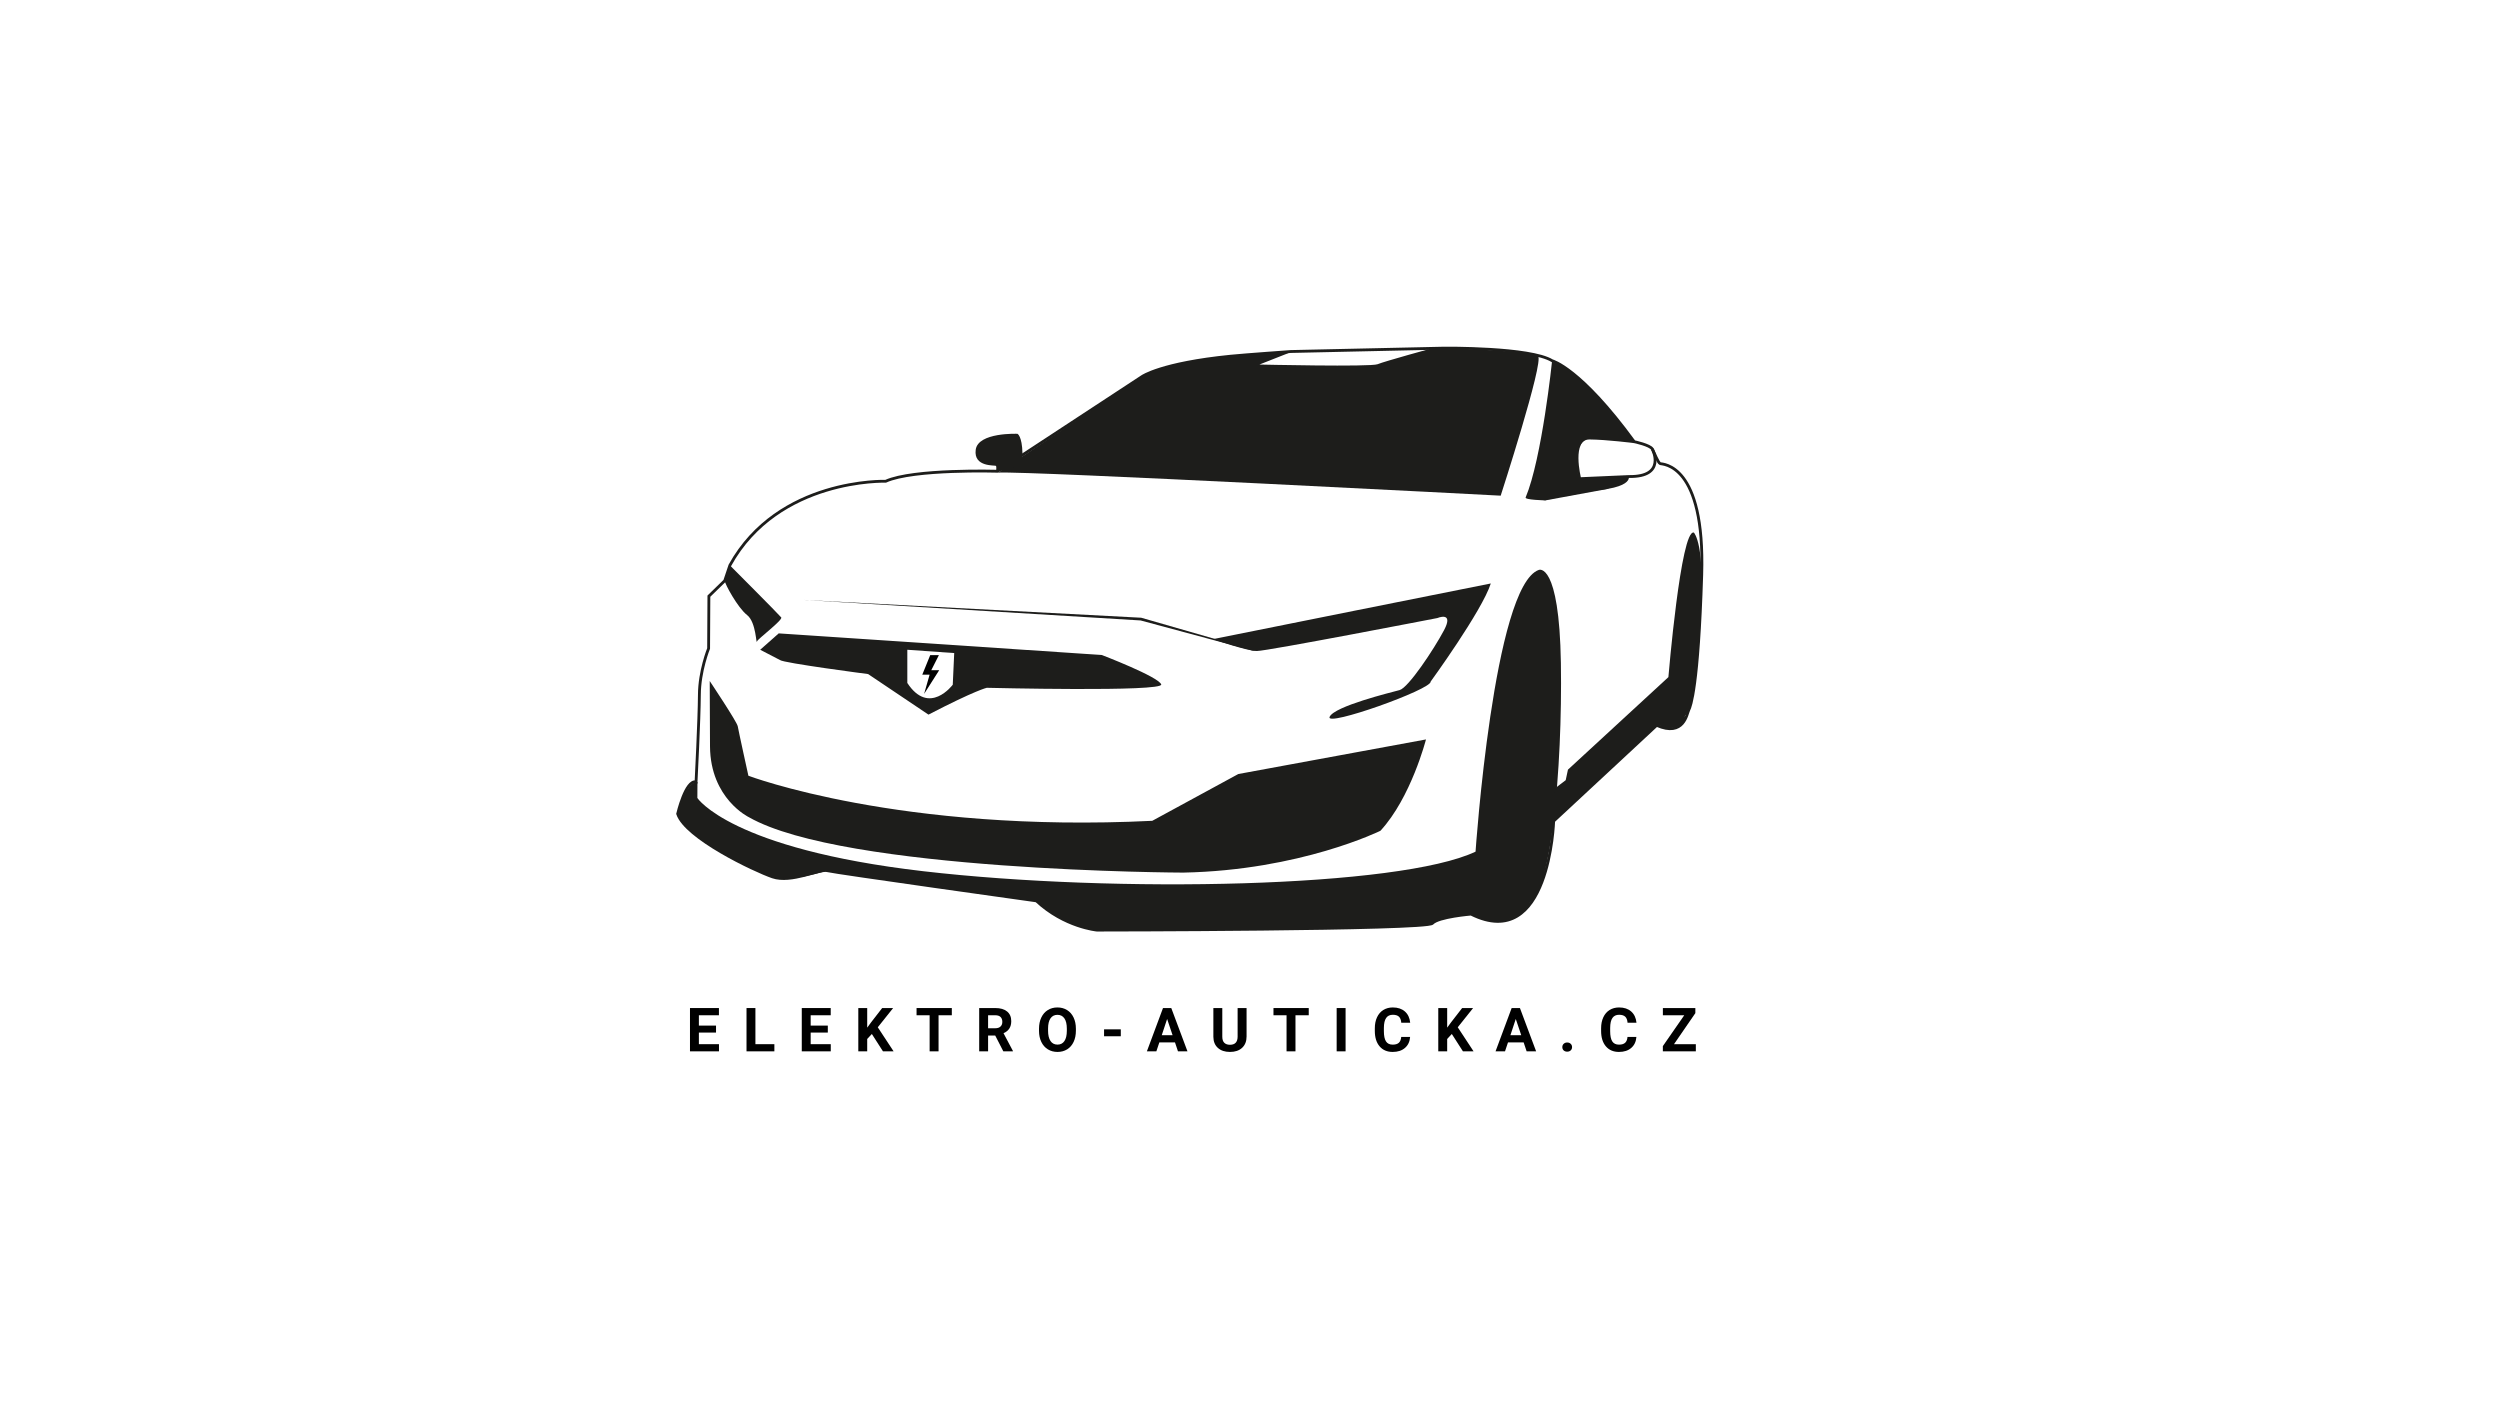 <svg xmlns="http://www.w3.org/2000/svg" xmlns:xlink="http://www.w3.org/1999/xlink" width="1920" zoomAndPan="magnify" viewBox="0 0 1440 810" height="1080" preserveAspectRatio="xMidYMid meet" version="1.0"><defs><g/><clipPath id="7a0482a763"><path d="M 531.238 377.262 L 540.988 377.262 L 540.988 399.762 L 531.238 399.762 Z M 531.238 377.262 " clip-rule="nonzero"/></clipPath></defs><rect x="-144" width="1728" fill="#ffffff" y="-81" height="972" fill-opacity="1"/><rect x="-144" width="1728" fill="#ffffff" y="-81" height="972" fill-opacity="1"/><rect x="-144" width="1728" fill="#ffffff" y="-81" height="972" fill-opacity="1"/><g clip-path="url(#7a0482a763)"><path fill="#000000" d="M 540.988 386.02 L 536.422 386.02 L 540.812 377.344 L 535.809 377.344 L 531.238 388.598 L 535.457 388.598 L 532.293 399.676 Z M 540.988 386.02 " fill-opacity="1" fill-rule="nonzero"/></g><path fill="#1d1d1b" d="M 821.367 425.91 C 821.367 425.91 812.805 459.371 795.129 478.527 C 795.129 478.527 748.953 501.309 681.543 502.621 C 681.543 502.621 486.035 501.984 431.348 470.703 C 431.348 470.703 409.195 460.109 408.965 429.961 L 408.801 392.27 C 408.801 392.27 424.527 415.809 424.938 418.316 C 425.348 420.824 431.07 446.824 431.07 446.824 C 431.07 446.824 518.387 479.953 663.703 472.789 L 713.258 445.84 L 821.383 425.91 Z M 821.367 425.91 " fill-opacity="1" fill-rule="nonzero"/><path fill="#1d1d1b" d="M 401.734 450.43 L 401.684 459.648 C 401.684 459.648 420.789 488.926 531.801 501.82 C 642.812 514.695 806.262 511.25 849.914 490.551 C 849.914 490.551 860.375 337.34 886.383 328.254 C 886.383 328.254 898.141 323.281 899.074 381.922 C 899.566 412.773 898.074 446.512 894.844 472.969 C 891.926 496.766 887.594 514.66 882.02 519.188 C 870.246 528.75 870.215 533.785 847.227 526.535 C 847.227 526.535 831.301 527.699 825.008 531.867 C 818.711 536.035 634.07 535.871 634.07 535.871 C 634.07 535.871 618.578 536.625 596.898 518.91 L 476.41 501.508 C 476.41 501.508 454.176 508.609 444.992 505.098 C 436.301 501.785 397.801 484.746 390.34 468.785 C 390.34 468.785 395.043 449.973 401.734 450.414 Z M 401.734 450.43 " fill-opacity="1" fill-rule="nonzero"/><path fill="#1d1d1b" d="M 954.137 417.824 L 893.793 474.082 L 895.32 454.352 L 901.844 449.383 L 903.141 443.312 L 960.992 390.023 C 960.992 390.023 968.156 304.422 975.684 306.766 C 975.684 306.766 982.766 314.016 978.98 355.086 C 978.98 355.086 977.684 402.258 971.566 411.016 C 965.453 419.777 970.895 420.023 954.152 417.84 Z M 954.137 417.824 " fill-opacity="1" fill-rule="nonzero"/><path fill="#1d1d1b" d="M 698.598 368.145 C 698.598 368.145 718.094 374.949 723.965 374.98 C 729.836 375.016 827.891 356.004 827.891 356.004 C 827.891 356.004 837.68 351.871 831.762 363.008 C 825.844 374.145 811.215 396.125 806.18 397.484 C 801.148 398.848 768.648 406.77 765.859 412.902 C 763.07 419.039 824.875 397.027 824.07 392.566 C 824.07 392.566 853.602 351.969 858.703 336.078 C 858.703 336.078 703.629 367.059 698.598 368.16 Z M 698.598 368.145 " fill-opacity="1" fill-rule="nonzero"/><path fill="#1d1d1b" d="M 885.777 284.277 C 885.777 284.277 894.203 222.902 898.121 220.688 C 902.043 218.473 894.008 207.828 894.008 207.828 C 894.008 207.828 906.289 208.453 941.199 254.426 L 915.539 252.328 C 915.539 252.328 908.551 253.133 908.504 264.301 C 908.453 275.473 909.832 275.75 909.832 275.75 L 938.148 274.504 C 938.148 274.504 942.199 284.297 895.859 282.934 C 895.859 282.934 890.25 283.738 890.234 288.215 C 890.234 288.215 877.805 287.969 878.805 286.477 C 879.332 285.691 885.793 284.281 885.793 284.281 Z M 885.777 284.277 " fill-opacity="1" fill-rule="nonzero"/><path fill="#1d1d1b" d="M 420.41 325.629 C 420.41 325.629 448.336 353.625 449.977 355.629 C 451.125 357.023 436.367 368.125 436.086 369.371 C 435.465 372.227 435.727 358.48 430.316 354.266 C 424.906 350.051 417.426 336.191 417.445 334.52 C 417.461 332.844 420.43 325.629 420.43 325.629 Z M 420.41 325.629 " fill-opacity="1" fill-rule="nonzero"/><path fill="#1d1d1b" d="M 574.875 272.258 L 657.816 216.883 C 657.816 216.883 678.625 204.859 742.855 202.516 L 742.184 203.367 L 725.406 209.977 C 725.406 209.977 789.586 211.438 793.508 209.781 C 797.426 208.125 825.941 200.316 825.941 200.316 C 825.941 200.316 882.445 201.875 885.922 205.105 C 889.398 208.34 864.395 285.508 864.395 285.508 C 864.395 285.508 592.191 271.207 574.895 272.223 Z M 574.875 272.258 " fill-opacity="1" fill-rule="nonzero"/><path stroke-linecap="butt" transform="matrix(1.64, 0, 0, 1.64, 310.941, 101.463)" fill="none" stroke-linejoin="miter" d="M 54.87 212.73 C 54.87 212.73 55.999 190.72 56.039 182.211 C 56.08 173.699 59.279 165.89 59.279 165.89 L 59.379 147.511 L 64.939 142.091 L 66.759 136.67 C 83.73 105.929 121.469 107.16 121.469 107.16 C 131.219 102.74 160.811 103.64 160.811 103.64 L 211.54 70.37 C 211.54 70.37 218.189 65.68 242.6 63.239 C 247.781 62.72 263.761 61.591 263.761 61.591 L 317.651 60.4 C 317.651 60.4 347.869 60.081 355.58 64.849 C 355.58 64.849 365.481 67.371 384.36 93.259 C 384.36 93.259 389.97 94.44 390.73 95.85 C 391.49 97.26 392.75 100.711 393.51 100.97 C 394.27 101.23 409.28 100.799 408.08 139.99 C 406.879 179.179 404.189 186.231 403.53 187.481 C 402.87 188.729 401.891 197.119 392.25 192.89 L 356.081 226.51 C 356.081 226.51 354.67 272.979 327.039 259.181 C 327.039 259.181 315.55 260.14 313.489 262.429 C 311.431 264.72 195.66 264.801 195.66 264.801 C 195.66 264.801 184.29 263.779 174.38 254.529 C 174.38 254.529 103.469 244.601 100.901 243.92 C 98.331 243.241 88.29 248.371 81.741 246.111 C 75.19 243.85 51.18 232.409 48.409 223.969 C 48.409 223.969 51.211 211.961 54.87 212.74 Z M 54.87 212.73 " stroke="#1d1d1b" stroke-width="1" stroke-opacity="1" stroke-miterlimit="10"/><path fill="#1d1d1b" d="M 573.73 271.453 C 573.73 271.453 574.09 268.926 573.68 268.371 C 573.27 267.812 560.691 269.273 562.004 259.086 C 563.316 248.898 586.059 249.867 586.059 249.867 C 586.059 249.867 588.715 251.113 588.945 261.121 C 589.176 271.125 573.746 271.469 573.746 271.469 Z M 573.73 271.453 " fill-opacity="1" fill-rule="nonzero"/><path stroke-linecap="butt" transform="matrix(1.64, 0, 0, 1.64, 310.941, 101.463)" fill="none" stroke-linejoin="miter" d="M 384.36 93.259 C 384.36 93.259 374.75 92.039 368.711 91.98 C 361.55 91.92 365.231 106.26 365.231 106.26 L 382.499 105.5 C 395.89 105.7 390.73 95.84 390.73 95.84 " stroke="#1d1d1b" stroke-width="1" stroke-opacity="1" stroke-miterlimit="10"/><path fill="#1d1d1b" d="M 462.488 345.539 L 656.996 357.383 L 721.242 374.688 L 723.965 374.98 L 657.324 355.809 Z M 462.488 345.539 " fill-opacity="1" fill-rule="nonzero"/><path fill="#1d1d1b" d="M 885.906 504.492 L 851.473 527.832 C 851.473 527.832 854.719 530.16 862.309 530.75 C 869.902 531.344 880.152 523.027 880.152 523.027 Z M 885.906 504.492 " fill-opacity="1" fill-rule="nonzero"/><path fill="#1d1d1b" d="M 971.355 412.559 L 968.289 417.645 L 961.449 419.758 L 956.285 418.43 L 961.09 413.512 Z M 971.355 412.559 " fill-opacity="1" fill-rule="nonzero"/><path fill="#1d1d1b" d="M 668.867 394.223 C 667.211 389.742 634.629 377.277 634.629 377.277 L 448.535 364.828 L 437.875 374.262 L 449.289 380.184 C 450.961 381.871 500.039 388.27 500.039 388.27 L 534.801 411.625 C 561.957 397.535 568.383 396.172 568.383 396.172 C 568.383 396.172 670.523 398.684 668.867 394.207 Z M 548.789 394.402 C 548.789 394.402 535.242 412.625 522.617 393.387 L 522.617 374.262 L 549.625 376.164 Z M 548.789 394.402 " fill-opacity="1" fill-rule="nonzero"/><path fill="#1d1d1b" d="M 894.008 207.828 C 894.008 207.828 888.168 264.105 878.789 286.477 L 890.219 288.215 L 926.852 281.473 L 900.387 275.766 L 902.812 215.898 L 893.992 207.848 Z M 894.008 207.828 " fill-opacity="1" fill-rule="nonzero"/><g fill="#000000" fill-opacity="1"><g transform="translate(395.195, 605.572)"><g><path d="M 17.234 -10.812 L 7.359 -10.812 L 7.359 -4.125 L 18.938 -4.125 L 18.938 0 L 2.234 0 L 2.234 -24.938 L 18.906 -24.938 L 18.906 -20.781 L 7.359 -20.781 L 7.359 -14.828 L 17.234 -14.828 Z M 17.234 -10.812 "/></g></g></g><g fill="#000000" fill-opacity="1"><g transform="translate(427.759, 605.572)"><g><path d="M 7.359 -4.125 L 18.281 -4.125 L 18.281 0 L 2.234 0 L 2.234 -24.938 L 7.359 -24.938 Z M 7.359 -4.125 "/></g></g></g><g fill="#000000" fill-opacity="1"><g transform="translate(459.586, 605.572)"><g><path d="M 17.234 -10.812 L 7.359 -10.812 L 7.359 -4.125 L 18.938 -4.125 L 18.938 0 L 2.234 0 L 2.234 -24.938 L 18.906 -24.938 L 18.906 -20.781 L 7.359 -20.781 L 7.359 -14.828 L 17.234 -14.828 Z M 17.234 -10.812 "/></g></g></g><g fill="#000000" fill-opacity="1"><g transform="translate(492.15, 605.572)"><g><path d="M 10.031 -10 L 7.359 -7.125 L 7.359 0 L 2.234 0 L 2.234 -24.938 L 7.359 -24.938 L 7.359 -13.641 L 9.625 -16.734 L 15.984 -24.938 L 22.297 -24.938 L 13.453 -13.859 L 22.562 0 L 16.438 0 Z M 10.031 -10 "/></g></g></g><g fill="#000000" fill-opacity="1"><g transform="translate(527.248, 605.572)"><g><path d="M 21 -20.781 L 13.359 -20.781 L 13.359 0 L 8.219 0 L 8.219 -20.781 L 0.688 -20.781 L 0.688 -24.938 L 21 -24.938 Z M 21 -20.781 "/></g></g></g><g fill="#000000" fill-opacity="1"><g transform="translate(561.78, 605.572)"><g><path d="M 11.453 -9.125 L 7.359 -9.125 L 7.359 0 L 2.234 0 L 2.234 -24.938 L 11.5 -24.938 C 14.438 -24.938 16.703 -24.281 18.297 -22.969 C 19.898 -21.656 20.703 -19.801 20.703 -17.406 C 20.703 -15.695 20.332 -14.273 19.594 -13.141 C 18.863 -12.004 17.75 -11.102 16.25 -10.438 L 21.656 -0.234 L 21.656 0 L 16.141 0 Z M 7.359 -13.297 L 11.516 -13.297 C 12.805 -13.297 13.801 -13.625 14.5 -14.281 C 15.207 -14.938 15.562 -15.836 15.562 -16.984 C 15.562 -18.16 15.227 -19.086 14.562 -19.766 C 13.895 -20.441 12.875 -20.781 11.5 -20.781 L 7.359 -20.781 Z M 7.359 -13.297 "/></g></g></g><g fill="#000000" fill-opacity="1"><g transform="translate(596.998, 605.572)"><g><path d="M 22.719 -11.906 C 22.719 -9.445 22.281 -7.289 21.406 -5.438 C 20.539 -3.594 19.301 -2.164 17.688 -1.156 C 16.07 -0.156 14.219 0.344 12.125 0.344 C 10.062 0.344 8.219 -0.148 6.594 -1.141 C 4.969 -2.141 3.707 -3.562 2.812 -5.406 C 1.926 -7.25 1.477 -9.367 1.469 -11.766 L 1.469 -13 C 1.469 -15.457 1.91 -17.617 2.797 -19.484 C 3.68 -21.348 4.93 -22.781 6.547 -23.781 C 8.16 -24.781 10.004 -25.281 12.078 -25.281 C 14.16 -25.281 16.008 -24.781 17.625 -23.781 C 19.25 -22.781 20.504 -21.348 21.391 -19.484 C 22.273 -17.617 22.719 -15.461 22.719 -13.016 Z M 17.5 -13.031 C 17.5 -15.645 17.031 -17.629 16.094 -18.984 C 15.164 -20.348 13.832 -21.031 12.094 -21.031 C 10.363 -21.031 9.031 -20.359 8.094 -19.016 C 7.164 -17.68 6.695 -15.719 6.688 -13.125 L 6.688 -11.906 C 6.688 -9.352 7.148 -7.375 8.078 -5.969 C 9.016 -4.57 10.363 -3.875 12.125 -3.875 C 13.852 -3.875 15.176 -4.551 16.094 -5.906 C 17.02 -7.258 17.488 -9.227 17.5 -11.812 Z M 17.5 -13.031 "/></g></g></g><g fill="#000000" fill-opacity="1"><g transform="translate(634.048, 605.572)"><g><path d="M 11.531 -8.688 L 1.891 -8.688 L 1.891 -12.672 L 11.531 -12.672 Z M 11.531 -8.688 "/></g></g></g><g fill="#000000" fill-opacity="1"><g transform="translate(660.482, 605.572)"><g><path d="M 16.312 -5.141 L 7.297 -5.141 L 5.578 0 L 0.125 0 L 9.406 -24.938 L 14.172 -24.938 L 23.5 0 L 18.031 0 Z M 8.688 -9.297 L 14.922 -9.297 L 11.781 -18.641 Z M 8.688 -9.297 "/></g></g></g><g fill="#000000" fill-opacity="1"><g transform="translate(696.915, 605.572)"><g><path d="M 21.109 -24.938 L 21.109 -8.516 C 21.109 -5.785 20.254 -3.625 18.547 -2.031 C 16.836 -0.445 14.504 0.344 11.547 0.344 C 8.629 0.344 6.312 -0.426 4.594 -1.969 C 2.883 -3.508 2.016 -5.629 1.984 -8.328 L 1.984 -24.938 L 7.125 -24.938 L 7.125 -8.484 C 7.125 -6.848 7.516 -5.656 8.297 -4.906 C 9.078 -4.156 10.16 -3.781 11.547 -3.781 C 14.43 -3.781 15.898 -5.301 15.953 -8.344 L 15.953 -24.938 Z M 21.109 -24.938 "/></g></g></g><g fill="#000000" fill-opacity="1"><g transform="translate(732.835, 605.572)"><g><path d="M 21 -20.781 L 13.359 -20.781 L 13.359 0 L 8.219 0 L 8.219 -20.781 L 0.688 -20.781 L 0.688 -24.938 L 21 -24.938 Z M 21 -20.781 "/></g></g></g><g fill="#000000" fill-opacity="1"><g transform="translate(767.368, 605.572)"><g><path d="M 7.688 0 L 2.547 0 L 2.547 -24.938 L 7.688 -24.938 Z M 7.688 0 "/></g></g></g><g fill="#000000" fill-opacity="1"><g transform="translate(790.429, 605.572)"><g><path d="M 21.797 -8.312 C 21.609 -5.625 20.617 -3.508 18.828 -1.969 C 17.047 -0.426 14.691 0.344 11.766 0.344 C 8.566 0.344 6.051 -0.727 4.219 -2.875 C 2.383 -5.031 1.469 -7.988 1.469 -11.75 L 1.469 -13.281 C 1.469 -15.676 1.891 -17.785 2.734 -19.609 C 3.586 -21.441 4.797 -22.844 6.359 -23.812 C 7.93 -24.789 9.754 -25.281 11.828 -25.281 C 14.711 -25.281 17.031 -24.508 18.781 -22.969 C 20.539 -21.426 21.562 -19.266 21.844 -16.484 L 16.703 -16.484 C 16.578 -18.086 16.129 -19.25 15.359 -19.969 C 14.586 -20.695 13.41 -21.062 11.828 -21.062 C 10.117 -21.062 8.836 -20.445 7.984 -19.219 C 7.141 -18 6.707 -16.098 6.688 -13.516 L 6.688 -11.625 C 6.688 -8.938 7.094 -6.969 7.906 -5.719 C 8.719 -4.477 10.004 -3.859 11.766 -3.859 C 13.348 -3.859 14.531 -4.219 15.312 -4.938 C 16.102 -5.664 16.555 -6.789 16.672 -8.312 Z M 21.797 -8.312 "/></g></g></g><g fill="#000000" fill-opacity="1"><g transform="translate(826.211, 605.572)"><g><path d="M 10.031 -10 L 7.359 -7.125 L 7.359 0 L 2.234 0 L 2.234 -24.938 L 7.359 -24.938 L 7.359 -13.641 L 9.625 -16.734 L 15.984 -24.938 L 22.297 -24.938 L 13.453 -13.859 L 22.562 0 L 16.438 0 Z M 10.031 -10 "/></g></g></g><g fill="#000000" fill-opacity="1"><g transform="translate(861.309, 605.572)"><g><path d="M 16.312 -5.141 L 7.297 -5.141 L 5.578 0 L 0.125 0 L 9.406 -24.938 L 14.172 -24.938 L 23.5 0 L 18.031 0 Z M 8.688 -9.297 L 14.922 -9.297 L 11.781 -18.641 Z M 8.688 -9.297 "/></g></g></g><g fill="#000000" fill-opacity="1"><g transform="translate(897.742, 605.572)"><g><path d="M 2.156 -2.438 C 2.156 -3.219 2.422 -3.852 2.953 -4.344 C 3.484 -4.844 4.148 -5.094 4.953 -5.094 C 5.766 -5.094 6.438 -4.844 6.969 -4.344 C 7.5 -3.852 7.766 -3.219 7.766 -2.438 C 7.766 -1.656 7.5 -1.02 6.969 -0.531 C 6.445 -0.051 5.773 0.188 4.953 0.188 C 4.141 0.188 3.469 -0.051 2.938 -0.531 C 2.414 -1.02 2.156 -1.656 2.156 -2.438 Z M 2.156 -2.438 "/></g></g></g><g fill="#000000" fill-opacity="1"><g transform="translate(920.769, 605.572)"><g><path d="M 21.797 -8.312 C 21.609 -5.625 20.617 -3.508 18.828 -1.969 C 17.047 -0.426 14.691 0.344 11.766 0.344 C 8.566 0.344 6.051 -0.727 4.219 -2.875 C 2.383 -5.031 1.469 -7.988 1.469 -11.75 L 1.469 -13.281 C 1.469 -15.676 1.891 -17.785 2.734 -19.609 C 3.586 -21.441 4.797 -22.844 6.359 -23.812 C 7.93 -24.789 9.754 -25.281 11.828 -25.281 C 14.711 -25.281 17.031 -24.508 18.781 -22.969 C 20.539 -21.426 21.562 -19.266 21.844 -16.484 L 16.703 -16.484 C 16.578 -18.086 16.129 -19.25 15.359 -19.969 C 14.586 -20.695 13.41 -21.062 11.828 -21.062 C 10.117 -21.062 8.836 -20.445 7.984 -19.219 C 7.141 -18 6.707 -16.098 6.688 -13.516 L 6.688 -11.625 C 6.688 -8.938 7.094 -6.969 7.906 -5.719 C 8.719 -4.477 10.004 -3.859 11.766 -3.859 C 13.348 -3.859 14.531 -4.219 15.312 -4.938 C 16.102 -5.664 16.555 -6.789 16.672 -8.312 Z M 21.797 -8.312 "/></g></g></g><g fill="#000000" fill-opacity="1"><g transform="translate(956.552, 605.572)"><g><path d="M 7.672 -4.125 L 20.25 -4.125 L 20.25 0 L 1.25 0 L 1.25 -3.016 L 13.578 -20.781 L 1.266 -20.781 L 1.266 -24.938 L 19.969 -24.938 L 19.969 -22 Z M 7.672 -4.125 "/></g></g></g></svg>